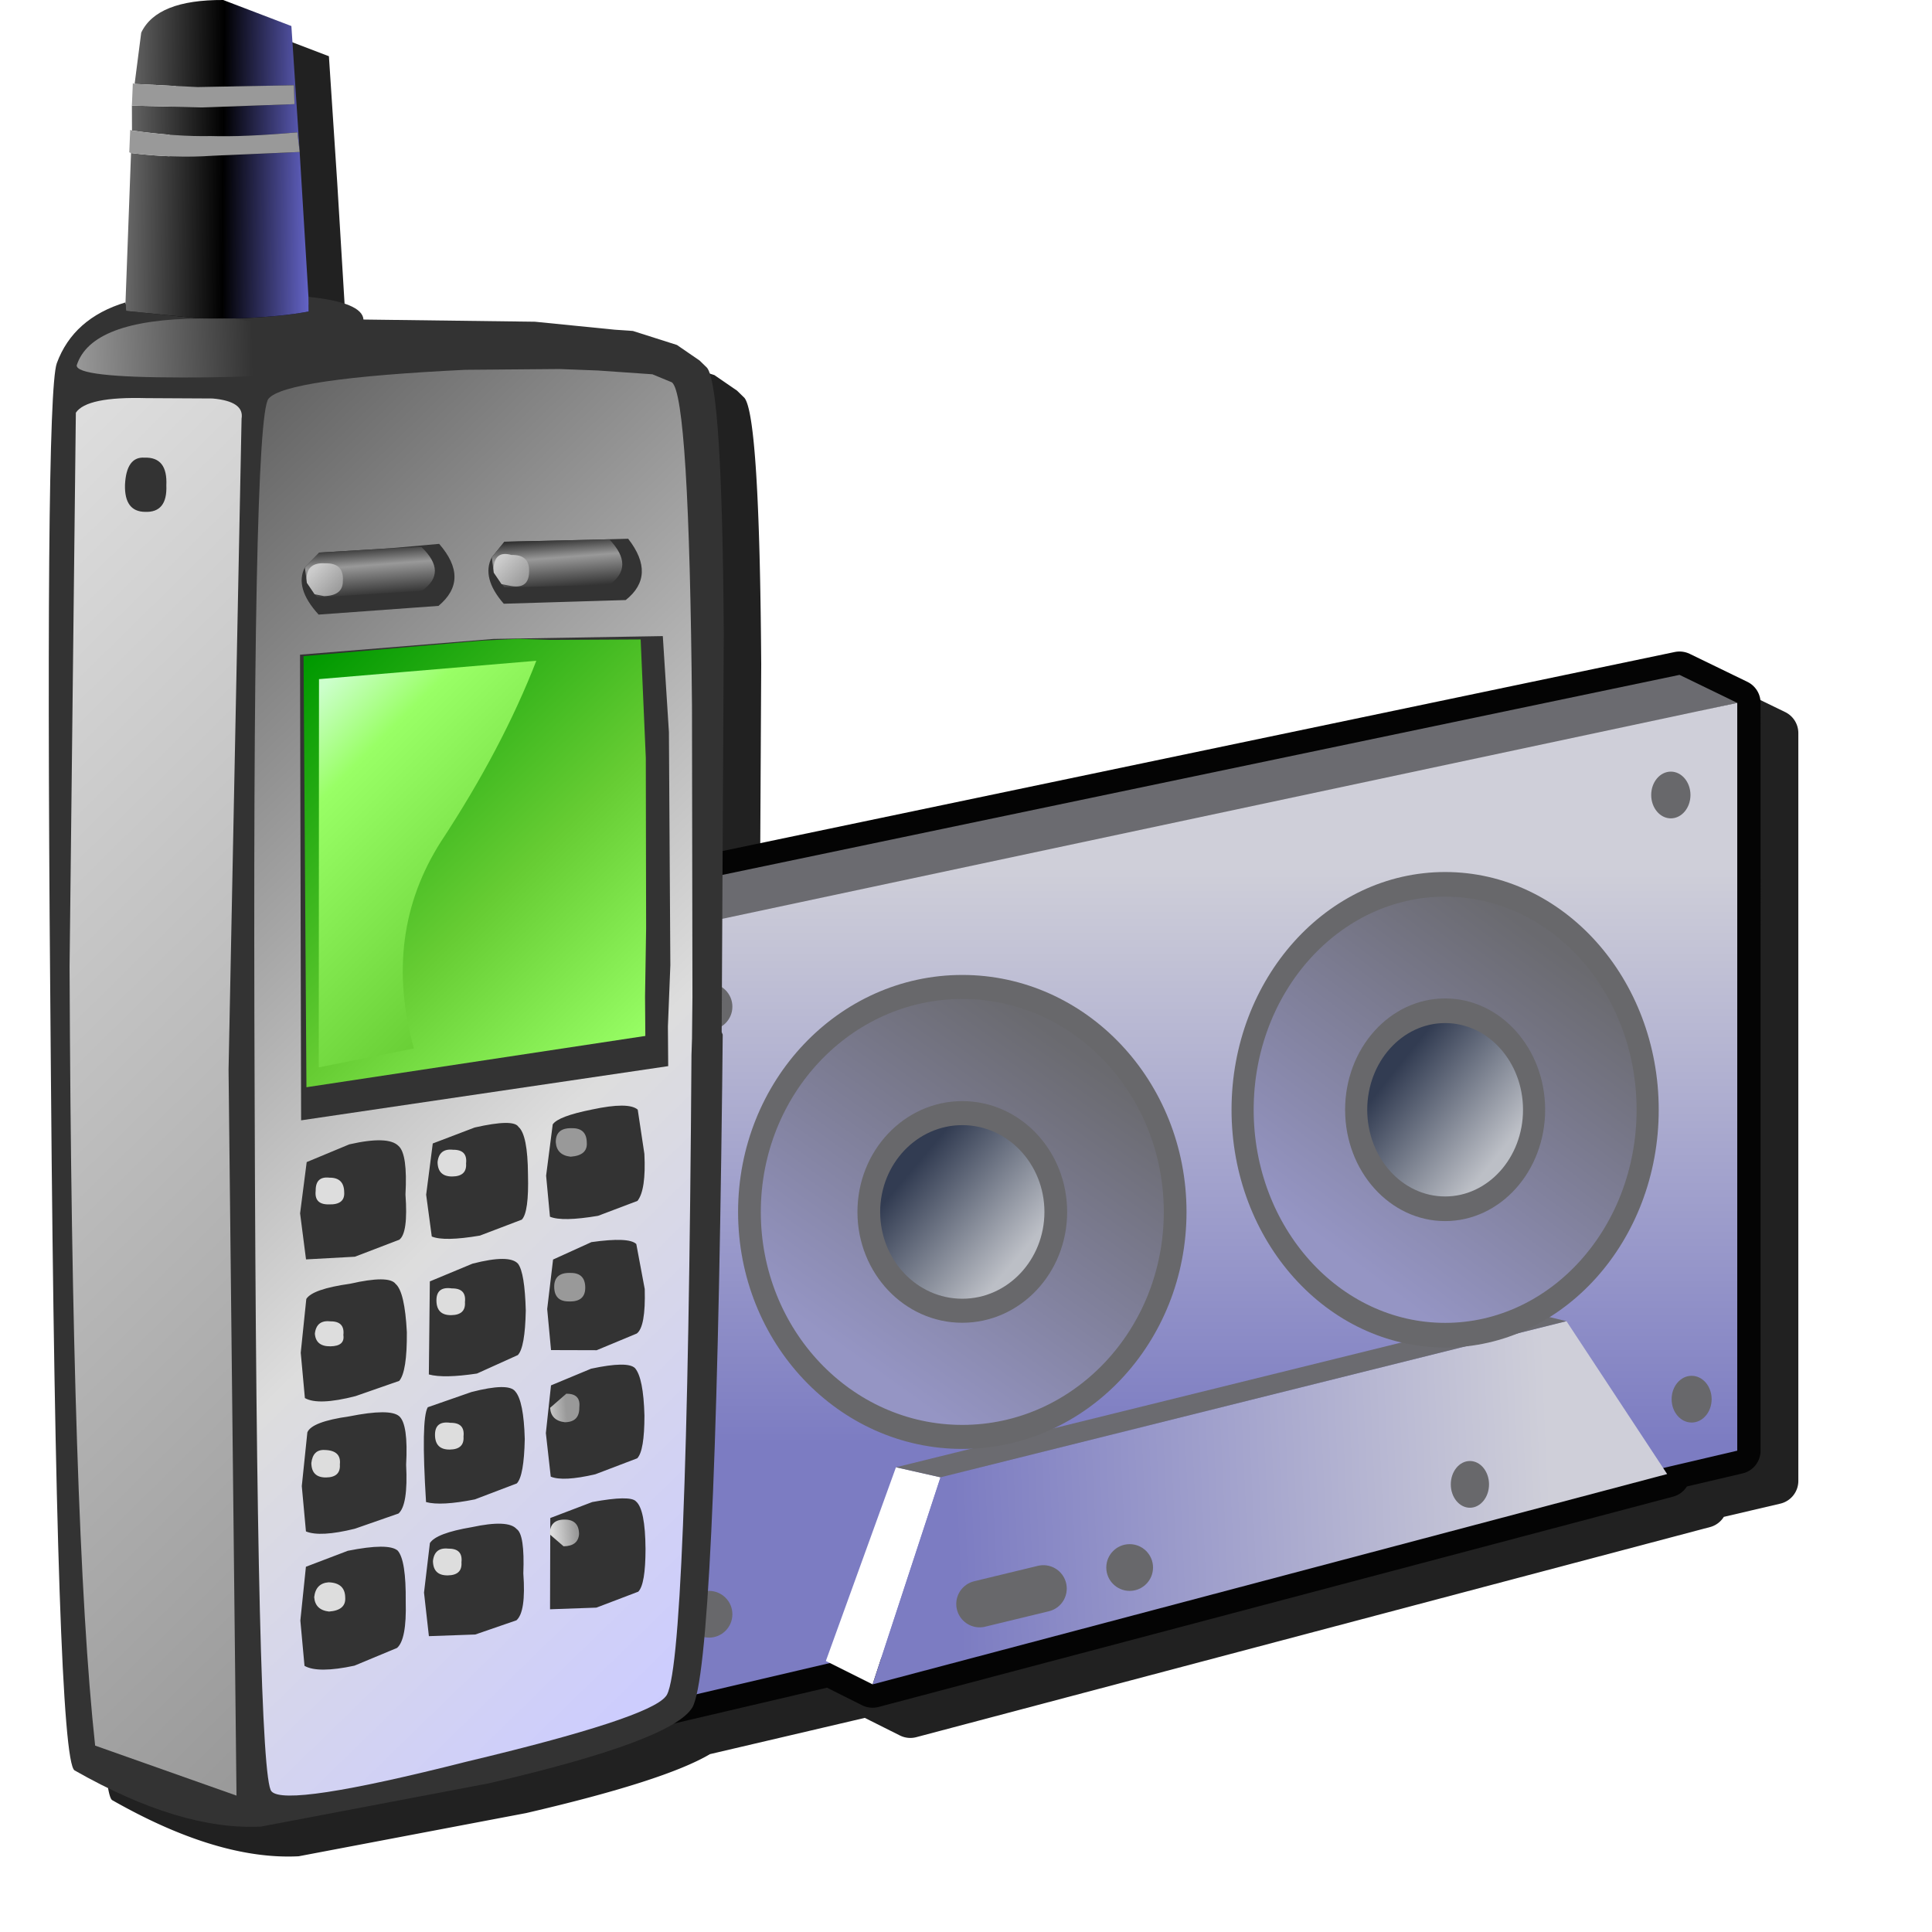 <?xml version="1.0" encoding="UTF-8" standalone="no"?>
<svg
   viewBox="0 0 256 256"
   width="256"
   height="256"
   version="1.1"
   id="svg14"
   sodipodi:docname="call-voicemail.svg"
   inkscape:version="1.1.1 (3bf5ae0d25, 2021-09-20)"
   inkscape:export-filename="/media/klapeto/Αρχεία/WindowsXP Theme/Vectors/RASTER/call-voicemail.png"
   inkscape:export-xdpi="96"
   inkscape:export-ydpi="96"
   xmlns:inkscape="http://www.inkscape.org/namespaces/inkscape"
   xmlns:sodipodi="http://sodipodi.sourceforge.net/DTD/sodipodi-0.dtd"
   xmlns:xlink="http://www.w3.org/1999/xlink"
   xmlns="http://www.w3.org/2000/svg"
   xmlns:svg="http://www.w3.org/2000/svg">
  <sodipodi:namedview
     id="namedview16"
     pagecolor="#ffffff"
     bordercolor="#666666"
     borderopacity="1.0"
     inkscape:pageshadow="2"
     inkscape:pageopacity="0.0"
     inkscape:pagecheckerboard="0"
     showgrid="true"
     inkscape:zoom="2.8284273"
     inkscape:cx="-116.31906"
     inkscape:cy="59.043413"
     inkscape:window-width="3840"
     inkscape:window-height="2043"
     inkscape:window-x="3840"
     inkscape:window-y="0"
     inkscape:window-maximized="1"
     inkscape:current-layer="svg14"
     inkscape:snap-bbox="true"
     inkscape:snap-smooth-nodes="true"
     inkscape:snap-global="false">
    <inkscape:grid
       type="xygrid"
       id="grid918" />
  </sodipodi:namedview>
  <defs
     id="defs3051">
    <style
       type="text/css"
       id="current-color-scheme">
      .ColorScheme-Text {
        color:#232629;
      }
      </style>
    <radialGradient
       spreadMethod="pad"
       r="819.2"
       id="gradient2-62"
       gradientUnits="userSpaceOnUse"
       gradientTransform="matrix(0.033,0.026,-0.023,0.029,177.219,-98.257)"
       cy="5091.175"
       cx="-1495.203"
       fx="-1495.203"
       fy="5091.175">
      <stop
         id="stop4113"
         stop-color="#00bf00"
         offset="0.0" />
      <stop
         id="stop4115"
         stop-color="#006600"
         offset="0.929" />
    </radialGradient>
    <radialGradient
       spreadMethod="pad"
       r="819.2"
       id="gradient1-6"
       gradientUnits="userSpaceOnUse"
       gradientTransform="matrix(0.153,0,0,0.153,-147.362,-19.476)"
       cy="0"
       cx="0">
      <stop
         id="stop4100"
         stop-color="#ffffff"
         offset="0.0" />
      <stop
         id="stop4102"
         stop-color="#ccffff"
         offset="0.078" />
      <stop
         id="stop4104"
         stop-color="#0099ff"
         offset="0.298" />
      <stop
         id="stop4106"
         stop-color="#0066cc"
         offset="0.537" />
      <stop
         id="stop4108"
         stop-color="#003399"
         offset="0.753" />
      <stop
         id="stop4110"
         stop-color="#9999ff"
         offset="1.0" />
    </radialGradient>
    <linearGradient
       x2="819.2"
       x1="-819.2"
       spreadMethod="pad"
       id="gradient0-1"
       gradientUnits="userSpaceOnUse"
       gradientTransform="matrix(-0.069,-0.069,-0.069,0.069,-137.769,19.342)">
      <stop
         id="stop4093"
         stop-color="#003399"
         offset="0.0" />
      <stop
         id="stop4095"
         stop-color="#0099ff"
         offset="0.471" />
      <stop
         id="stop4097"
         stop-color="#ccffff"
         offset="1.0" />
    </linearGradient>
    <linearGradient
       gradientTransform="matrix(-0.003,-1.2536463e-5,-3.5518372e-5,0.005,4.462,4.131)"
       gradientUnits="userSpaceOnUse"
       id="gradient29"
       spreadMethod="pad"
       x1="-819.2"
       x2="819.2">
      <stop
         offset="0.0"
         stop-color="#6666cc"
         id="stop264" />
      <stop
         offset="0.482"
         stop-color="#000000"
         id="stop266" />
      <stop
         offset="1.0"
         stop-color="#666666"
         id="stop268" />
    </linearGradient>
    <linearGradient
       gradientTransform="matrix(0.006,0.006,0.007,-0.007,11.049,22.911)"
       gradientUnits="userSpaceOnUse"
       id="gradient30"
       spreadMethod="pad"
       x1="-819.2"
       x2="819.2">
      <stop
         offset="0.0"
         stop-color="#333333"
         id="stop271" />
      <stop
         offset="0.588"
         stop-color="#333333"
         id="stop273" />
      <stop
         offset="1.0"
         stop-color="#333333"
         id="stop275" />
    </linearGradient>
    <linearGradient
       gradientTransform="matrix(0.006,0.006,0.006,-0.006,10.794,22.481)"
       gradientUnits="userSpaceOnUse"
       id="gradient31"
       spreadMethod="pad"
       x1="-819.2"
       x2="819.2">
      <stop
         offset="0.0"
         stop-color="#009900"
         id="stop278" />
      <stop
         offset="0.588"
         stop-color="#66cc33"
         id="stop280" />
      <stop
         offset="1.0"
         stop-color="#99ff66"
         id="stop282" />
    </linearGradient>
    <linearGradient
       gradientTransform="matrix(0.013,0.014,0.014,-0.014,10.249,28.26)"
       gradientUnits="userSpaceOnUse"
       id="gradient32"
       spreadMethod="pad"
       x1="-819.2"
       x2="819.2">
      <stop
         offset="0.0"
         stop-color="#666666"
         id="stop285" />
      <stop
         offset="0.588"
         stop-color="#dddddd"
         id="stop287" />
      <stop
         offset="1.0"
         stop-color="#ccccff"
         id="stop289" />
    </linearGradient>
    <linearGradient
       gradientTransform="matrix(-0.004,-8.4091535e-5,2.6636575e-5,9.8452552e-4,4.353,9.116)"
       gradientUnits="userSpaceOnUse"
       id="gradient33"
       spreadMethod="pad"
       x1="-819.2"
       x2="819.2">
      <stop
         offset="0.0"
         stop-color="#333333"
         id="stop292" />
      <stop
         offset="0.369"
         stop-color="#333333"
         id="stop294" />
      <stop
         offset="1.0"
         stop-color="#999999"
         id="stop296" />
    </linearGradient>
    <linearGradient
       gradientTransform="matrix(-0.012,-0.013,-0.012,0.012,2.579,29.154)"
       gradientUnits="userSpaceOnUse"
       id="gradient34"
       spreadMethod="pad"
       x1="-819.2"
       x2="819.2">
      <stop
         offset="0.0"
         stop-color="#999999"
         id="stop299" />
      <stop
         offset="1.0"
         stop-color="#dddddd"
         id="stop301" />
    </linearGradient>
    <linearGradient
       gradientTransform="matrix(4.4603969e-4,-3.2382065e-5,-3.2382065e-5,-4.4603969e-4,13.43,39.957)"
       gradientUnits="userSpaceOnUse"
       id="gradient35"
       spreadMethod="pad"
       x1="-819.2"
       x2="819.2">
      <stop
         offset="0.0"
         stop-color="#dddddd"
         id="stop304" />
      <stop
         offset="1.0"
         stop-color="#999999"
         id="stop306" />
    </linearGradient>
    <linearGradient
       gradientTransform="matrix(-1.0445542e-5,-7.6150568e-4,-0.002,1.4571923e-4,13.254,14.68)"
       gradientUnits="userSpaceOnUse"
       id="gradient36"
       spreadMethod="pad"
       x1="-819.2"
       x2="819.2">
      <stop
         offset="0.0"
         stop-color="#333333"
         id="stop309" />
      <stop
         offset="0.624"
         stop-color="#999999"
         id="stop311" />
      <stop
         offset="1.0"
         stop-color="#333333"
         id="stop313" />
    </linearGradient>
    <linearGradient
       gradientTransform="matrix(-3.8597561e-4,-3.7553007e-4,-3.7553007e-4,3.8597561e-4,12.101,14.854)"
       gradientUnits="userSpaceOnUse"
       id="gradient37"
       spreadMethod="pad"
       x1="-819.2"
       x2="819.2">
      <stop
         offset="0.0"
         stop-color="#999999"
         id="stop316" />
      <stop
         offset="1.0"
         stop-color="#cccccc"
         id="stop318" />
    </linearGradient>
    <linearGradient
       gradientTransform="matrix(-1.0289169e-4,-7.9963323e-4,-0.002,1.4571923e-4,8.358,14.879)"
       gradientUnits="userSpaceOnUse"
       id="gradient38"
       spreadMethod="pad"
       x1="-819.2"
       x2="819.2">
      <stop
         offset="0.0"
         stop-color="#333333"
         id="stop321" />
      <stop
         offset="0.624"
         stop-color="#999999"
         id="stop323" />
      <stop
         offset="1.0"
         stop-color="#333333"
         id="stop325" />
    </linearGradient>
    <linearGradient
       gradientTransform="matrix(-3.8597561e-4,-3.7553007e-4,-3.7553007e-4,3.8597561e-4,7.232,15.117)"
       gradientUnits="userSpaceOnUse"
       id="gradient39"
       spreadMethod="pad"
       x1="-819.2"
       x2="819.2">
      <stop
         offset="0.0"
         stop-color="#999999"
         id="stop328" />
      <stop
         offset="1.0"
         stop-color="#cccccc"
         id="stop330" />
    </linearGradient>
    <linearGradient
       gradientTransform="matrix(0.004,0.004,0.005,-0.005,8.751,22.45)"
       gradientUnits="userSpaceOnUse"
       id="gradient40"
       spreadMethod="pad"
       x1="-819.2"
       x2="819.2">
      <stop
         offset="0.0"
         stop-color="#ccffcc"
         id="stop333" />
      <stop
         offset="0.235"
         stop-color="#99ff66"
         id="stop335" />
      <stop
         offset="1.0"
         stop-color="#66cc33"
         id="stop337" />
    </linearGradient>
    <linearGradient
       gradientTransform="matrix(0.069,0.071,0.075,-0.073,135.514,145.529)"
       gradientUnits="userSpaceOnUse"
       id="gradient32-3"
       spreadMethod="pad"
       x1="-819.2"
       x2="819.2">
      <stop
         offset="0.0"
         stop-color="#666666"
         id="stop285-6" />
      <stop
         offset="0.588"
         stop-color="#dddddd"
         id="stop287-7" />
      <stop
         offset="1.0"
         stop-color="#ccccff"
         id="stop289-5" />
    </linearGradient>
    <linearGradient
       gradientTransform="matrix(-0.015,-6.4557372e-5,-1.8290428e-4,0.026,105.712,21.274)"
       gradientUnits="userSpaceOnUse"
       id="gradient29-6"
       spreadMethod="pad"
       x1="-819.2"
       x2="819.2">
      <stop
         offset="0.0"
         stop-color="#6666cc"
         id="stop264-7" />
      <stop
         offset="0.482"
         stop-color="#000000"
         id="stop266-5" />
      <stop
         offset="1.0"
         stop-color="#666666"
         id="stop268-3" />
    </linearGradient>
    <linearGradient
       gradientTransform="matrix(-0.023,-4.330351e-4,1.3716686e-4,0.005,105.152,46.945)"
       gradientUnits="userSpaceOnUse"
       id="gradient33-5"
       spreadMethod="pad"
       x1="-819.2"
       x2="819.2">
      <stop
         offset="0.0"
         stop-color="#333333"
         id="stop292-6" />
      <stop
         offset="0.369"
         stop-color="#333333"
         id="stop294-2" />
      <stop
         offset="1.0"
         stop-color="#999999"
         id="stop296-9" />
    </linearGradient>
    <linearGradient
       gradientTransform="matrix(0.002,-1.6675366e-4,-1.6675366e-4,-0.002,151.894,205.76)"
       gradientUnits="userSpaceOnUse"
       id="gradient35-1"
       spreadMethod="pad"
       x1="-819.2"
       x2="819.2">
      <stop
         offset="0.0"
         stop-color="#dddddd"
         id="stop304-2" />
      <stop
         offset="1.0"
         stop-color="#999999"
         id="stop306-7" />
    </linearGradient>
    <linearGradient
       gradientTransform="matrix(-5.3790032e-5,-0.004,-0.01,7.5039113e-4,150.988,75.597)"
       gradientUnits="userSpaceOnUse"
       id="gradient36-0"
       spreadMethod="pad"
       x1="-819.2"
       x2="819.2">
      <stop
         offset="0.0"
         stop-color="#333333"
         id="stop309-9" />
      <stop
         offset="0.624"
         stop-color="#999999"
         id="stop311-3" />
      <stop
         offset="1.0"
         stop-color="#333333"
         id="stop313-6" />
    </linearGradient>
    <linearGradient
       gradientTransform="matrix(-0.002,-0.002,-0.002,0.002,145.049,76.49)"
       gradientUnits="userSpaceOnUse"
       id="gradient37-0"
       spreadMethod="pad"
       x1="-819.2"
       x2="819.2">
      <stop
         offset="0.0"
         stop-color="#999999"
         id="stop316-6" />
      <stop
         offset="1.0"
         stop-color="#cccccc"
         id="stop318-2" />
    </linearGradient>
    <linearGradient
       gradientTransform="matrix(-5.2984779e-4,-0.004,-0.01,7.5039113e-4,125.778,76.619)"
       gradientUnits="userSpaceOnUse"
       id="gradient38-6"
       spreadMethod="pad"
       x1="-819.2"
       x2="819.2">
      <stop
         offset="0.0"
         stop-color="#333333"
         id="stop321-1" />
      <stop
         offset="0.624"
         stop-color="#999999"
         id="stop323-8" />
      <stop
         offset="1.0"
         stop-color="#333333"
         id="stop325-7" />
    </linearGradient>
    <linearGradient
       gradientTransform="matrix(-0.002,-0.002,-0.002,0.002,119.979,77.848)"
       gradientUnits="userSpaceOnUse"
       id="gradient39-9"
       spreadMethod="pad"
       x1="-819.2"
       x2="819.2">
      <stop
         offset="0.0"
         stop-color="#999999"
         id="stop328-2" />
      <stop
         offset="1.0"
         stop-color="#cccccc"
         id="stop330-0" />
    </linearGradient>
    <linearGradient
       gradientTransform="matrix(-0.063,-0.064,-0.061,0.06,96.018,150.128)"
       gradientUnits="userSpaceOnUse"
       id="gradient34-2"
       spreadMethod="pad"
       x1="-819.2"
       x2="819.2">
      <stop
         offset="0.0"
         stop-color="#999999"
         id="stop299-3" />
      <stop
         offset="1.0"
         stop-color="#dddddd"
         id="stop301-7" />
    </linearGradient>
    <linearGradient
       gradientTransform="matrix(0.031,0.032,0.035,-0.034,139.634,117.984)"
       gradientUnits="userSpaceOnUse"
       id="gradient30-5"
       spreadMethod="pad"
       x1="-819.2"
       x2="819.2">
      <stop
         offset="0.0"
         stop-color="#333333"
         id="stop271-9" />
      <stop
         offset="0.588"
         stop-color="#333333"
         id="stop273-2" />
      <stop
         offset="1.0"
         stop-color="#333333"
         id="stop275-2" />
    </linearGradient>
    <linearGradient
       gradientTransform="matrix(0.029,0.03,0.033,-0.032,138.318,115.77)"
       gradientUnits="userSpaceOnUse"
       id="gradient31-8"
       spreadMethod="pad"
       x1="-819.2"
       x2="819.2">
      <stop
         offset="0.0"
         stop-color="#009900"
         id="stop278-9" />
      <stop
         offset="0.588"
         stop-color="#66cc33"
         id="stop280-7" />
      <stop
         offset="1.0"
         stop-color="#99ff66"
         id="stop282-3" />
    </linearGradient>
    <linearGradient
       gradientTransform="matrix(0.019,0.02,0.025,-0.025,127.801,115.61)"
       gradientUnits="userSpaceOnUse"
       id="gradient40-6"
       spreadMethod="pad"
       x1="-819.2"
       x2="819.2">
      <stop
         offset="0.0"
         stop-color="#ccffcc"
         id="stop333-1" />
      <stop
         offset="0.235"
         stop-color="#99ff66"
         id="stop335-2" />
      <stop
         offset="1.0"
         stop-color="#66cc33"
         id="stop337-9" />
    </linearGradient>
    <linearGradient
       inkscape:collect="always"
       id="linearGradient332469">
      <stop
         style="stop-color:#323c52;stop-opacity:1"
         offset="0"
         id="stop332465" />
      <stop
         style="stop-color:#bcbfc6;stop-opacity:1"
         offset="1"
         id="stop332467" />
    </linearGradient>
    <linearGradient
       inkscape:collect="always"
       id="linearGradient276219">
      <stop
         style="stop-color:#6a6a6f;stop-opacity:1"
         offset="0"
         id="stop276215" />
      <stop
         style="stop-color:#9595c4;stop-opacity:1"
         offset="1"
         id="stop276217" />
    </linearGradient>
    <linearGradient
       inkscape:collect="always"
       id="linearGradient243645">
      <stop
         style="stop-color:#7c7cc2;stop-opacity:1"
         offset="0"
         id="stop243639" />
      <stop
         style="stop-color:#cfcfd9;stop-opacity:1"
         offset="1"
         id="stop243643" />
    </linearGradient>
    <linearGradient
       inkscape:collect="always"
       xlink:href="#linearGradient276219"
       id="linearGradient276221-5"
       x1="-102.074"
       y1="50.93"
       x2="-106.697"
       y2="57.788"
       gradientUnits="userSpaceOnUse"
       gradientTransform="translate(15.58,-7.555)" />
    <linearGradient
       inkscape:collect="always"
       xlink:href="#linearGradient332469"
       id="linearGradient332471-0"
       x1="-90.13"
       y1="46.108"
       x2="-87.87"
       y2="48.124"
       gradientUnits="userSpaceOnUse" />
    <linearGradient
       inkscape:collect="always"
       xlink:href="#linearGradient243645"
       id="linearGradient396468"
       gradientUnits="userSpaceOnUse"
       gradientTransform="translate(20.345,-53.799)"
       x1="-62.932"
       y1="45.364"
       x2="-62.932"
       y2="33" />
    <linearGradient
       inkscape:collect="always"
       xlink:href="#linearGradient243645"
       id="linearGradient396470"
       gradientUnits="userSpaceOnUse"
       gradientTransform="translate(36,-23.5)"
       x1="-62.932"
       y1="45.364"
       x2="-62.932"
       y2="33" />
    <linearGradient
       inkscape:collect="always"
       xlink:href="#linearGradient243645"
       id="linearGradient396472"
       gradientUnits="userSpaceOnUse"
       gradientTransform="translate(-14.249,-6.373)"
       x1="-47.907"
       y1="51.106"
       x2="-35.136"
       y2="50.513" />
    <linearGradient
       inkscape:collect="always"
       xlink:href="#linearGradient276219"
       id="linearGradient4687"
       gradientUnits="userSpaceOnUse"
       gradientTransform="translate(15.58,-7.555)"
       x1="-102.074"
       y1="50.93"
       x2="-106.697"
       y2="57.788" />
    <linearGradient
       inkscape:collect="always"
       xlink:href="#linearGradient332469"
       id="linearGradient4689"
       gradientUnits="userSpaceOnUse"
       x1="-90.13"
       y1="46.108"
       x2="-87.87"
       y2="48.124" />
    <filter
       inkscape:collect="always"
       style="color-interpolation-filters:sRGB"
       id="filter5557"
       x="-0.05"
       y="-0.046"
       width="1.099"
       height="1.093">
      <feGaussianBlur
         inkscape:collect="always"
         stdDeviation="4.688"
         id="feGaussianBlur5559" />
    </filter>
  </defs>
  <path
     id="path5288"
     style="color:#000000;fill:#212121;fill-opacity:1;stroke-width:6.193;stroke-linecap:round;stroke-linejoin:round;-inkscape-stroke:none;filter:url(#filter5557)"
     d="M 34.551,4 C 28.695,3.969 25.074,5.411 23.689,8.325 l -0.875,6.791 -0.236,-0.096 -0.125,2.973 0.012,3.307 c 0.998,0.137 1.965,0.255 2.898,0.354 0.934,0.099 1.834,0.178 2.703,0.238 -0.869,-0.06 -1.769,-0.14 -2.703,-0.238 -0.934,-0.099 -1.9,-0.217 -2.898,-0.354 l -0.234,-0.096 -0.127,2.973 0.234,0.098 -0.73,19.781 c -4.612,1.399 -7.648,4.091 -9.107,8.074 -1.072,3.043 -1.328,34.573 -0.771,94.592 0.491,60.176 1.534,90.776 3.129,91.801 9.358,5.327 17.597,7.808 24.717,7.443 l 30.145,-5.725 c 12.232,-2.837 20.345,-5.439 24.357,-7.809 l 20.514,-4.803 4.646,2.328 a 3.097,3.097 0 0 0 2.18,0.225 l 105.277,-27.867 a 3.097,3.097 0 0 0 1.719,-1.322 l 7.484,-1.752 a 3.097,3.097 0 0 0 2.391,-3.016 V 97.139 a 3.097,3.097 0 0 0 -1.744,-2.785 l -7.645,-3.713 a 3.097,3.097 0 0 0 -1.986,-0.246 l -126.201,26.381 0.152,-28.754 C 100.719,66.137 99.977,54.369 98.641,52.717 l -0.98,-0.955 -3,-2.062 -5.838,-1.857 -2.406,-0.168 -5.285,-0.527 -5.283,-0.529 -22.715,-0.289 C 53.023,44.816 50.593,43.814 45.844,43.323 L 44.68,24.135 43.582,7.45 Z M 44.377,21.534 c -1.19,0.105 -2.321,0.194 -3.395,0.268 -1.073,0.073 -2.088,0.131 -3.045,0.172 -0.957,0.041 -1.857,0.065 -2.697,0.074 0.84,-0.009 1.74,-0.033 2.697,-0.074 0.957,-0.041 1.972,-0.099 3.045,-0.172 1.073,-0.073 2.205,-0.162 3.395,-0.268 z" />
  <g
     id="g384282-2"
     transform="matrix(6.193,0,0,6.193,341.786,243.618)">
    <path
       id="path383355-9"
       style="fill:url(#linearGradient396468);fill-opacity:1;stroke:#040404;stroke-width:1;stroke-linecap:round;stroke-linejoin:round;stroke-miterlimit:4;stroke-dasharray:none;stroke-opacity:1"
       d="m -31.822,-24.898 -23.266,4.863 v 16.236 l 1,1 L -50,-3.756 l 0.912,0.457 17,-4.5 -0.084,-0.129 1.584,-0.371 V -24.299 Z"
       transform="translate(12.568)" />
    <g
       id="g382597-6">
      <g
         id="g357096-10"
         transform="translate(27.366,-52.084)"
         style="stroke-width:0.5;stroke-miterlimit:4;stroke-dasharray:none">
        <g
           id="g258225-4"
           transform="translate(-30.453,21.785)"
           style="stroke-width:0.5;stroke-miterlimit:4;stroke-dasharray:none">
          <path
             style="fill:#ffffff;fill-opacity:1;stroke:none;stroke-width:0.5;stroke-linecap:butt;stroke-linejoin:miter;stroke-miterlimit:4;stroke-dasharray:none;stroke-opacity:1"
             d="m -38.432,27.5 -1,-1 V 10.263 L -38.242,11 Z"
             id="path250822-3-2"
             sodipodi:nodetypes="ccccc" />
          <path
             style="fill:#6b6b70;fill-opacity:1;stroke:none;stroke-width:0.5;stroke-linecap:butt;stroke-linejoin:miter;stroke-miterlimit:4;stroke-dasharray:none;stroke-opacity:1"
             d="M -38.176,11.19 -39.432,10.263 -16.167,5.401 -14.932,6 Z"
             id="path244208-6-2"
             sodipodi:nodetypes="ccccc" />
          <path
             style="fill:url(#linearGradient396470);fill-opacity:1;stroke:none;stroke-width:0.5;stroke-linecap:butt;stroke-linejoin:miter;stroke-miterlimit:4;stroke-dasharray:none;stroke-opacity:1"
             d="m -38.432,11 23.5,-5 v 16 l -23.5,5.5 z"
             id="path219217-2"
             sodipodi:nodetypes="ccccc" />
        </g>
        <path
           style="fill:#ffffff;fill-opacity:1;stroke:none;stroke-width:0.5;stroke-linecap:butt;stroke-linejoin:miter;stroke-miterlimit:4;stroke-dasharray:none;stroke-opacity:1"
           d="m -63.885,48.785 -1,-0.5 1.5,-4.145 0.953,0.215 z"
           id="path250822-0"
           sodipodi:nodetypes="ccccc" />
        <path
           style="fill:url(#linearGradient396472);fill-opacity:1;stroke:none;stroke-width:0.5;stroke-linecap:butt;stroke-linejoin:miter;stroke-miterlimit:4;stroke-dasharray:none;stroke-opacity:1"
           d="m -63.885,48.785 1.453,-4.43 13.393,-3.341 2.154,3.271 z"
           id="path243320-5"
           sodipodi:nodetypes="ccccc" />
        <path
           style="fill:#6b6b70;fill-opacity:1;stroke:none;stroke-width:0.5;stroke-linecap:butt;stroke-linejoin:miter;stroke-miterlimit:4;stroke-dasharray:none;stroke-opacity:1"
           d="m -62.432,44.355 -0.953,-0.215 13.493,-3.331 0.853,0.205 z"
           id="path244208-52"
           sodipodi:nodetypes="ccccc" />
      </g>
      <g
         id="g356879-9"
         transform="matrix(0.948,0,0,1.002,49.703,-60.438)">
        <circle
           style="fill:url(#linearGradient4687);fill-opacity:1;fill-rule:evenodd;stroke:#68686b;stroke-width:0.513;stroke-linecap:round;stroke-linejoin:round;stroke-miterlimit:4;stroke-dasharray:none;stroke-opacity:1;stop-color:#000000"
           id="path218966-0"
           cx="-88.927"
           cy="46.937"
           r="4.804" />
        <circle
           style="fill:url(#linearGradient4689);fill-opacity:1;fill-rule:evenodd;stroke:#68686b;stroke-width:0.513;stroke-linecap:round;stroke-linejoin:round;stroke-miterlimit:4;stroke-dasharray:none;stroke-opacity:1;stop-color:#000000"
           id="path218966-5-2"
           cx="-88.927"
           cy="46.937"
           r="2.11" />
      </g>
      <g
         id="g356879-5-8"
         transform="matrix(0.902,0,0,1.004,55.943,-62.718)">
        <circle
           style="fill:url(#linearGradient276221-5);fill-opacity:1;fill-rule:evenodd;stroke:#68686b;stroke-width:0.525;stroke-linecap:round;stroke-linejoin:round;stroke-miterlimit:4;stroke-dasharray:none;stroke-opacity:1;stop-color:#000000"
           id="path218966-3-3"
           cx="-88.927"
           cy="46.937"
           r="4.804" />
        <circle
           style="fill:url(#linearGradient332471-0);fill-opacity:1;fill-rule:evenodd;stroke:#68686b;stroke-width:0.525;stroke-linecap:round;stroke-linejoin:round;stroke-miterlimit:4;stroke-dasharray:none;stroke-opacity:1;stop-color:#000000"
           id="path218966-5-8-8"
           cx="-88.927"
           cy="46.937"
           r="2.11" />
      </g>
      <circle
         style="fill:#68686b;fill-opacity:1;fill-rule:evenodd;stroke:none;stroke-width:0.5;stroke-linecap:round;stroke-linejoin:round;stroke-miterlimit:4;stroke-dasharray:none;stroke-opacity:1;stop-color:#000000"
         id="path358688-04"
         cx="-40.019"
         cy="-4.799"
         r="0.5" />
      <ellipse
         style="fill:#68686b;fill-opacity:1;fill-rule:evenodd;stroke:none;stroke-width:0.458;stroke-linecap:round;stroke-linejoin:round;stroke-miterlimit:4;stroke-dasharray:none;stroke-opacity:1;stop-color:#000000"
         id="path358688-4-0"
         cx="-19.44"
         cy="-22.328"
         rx="0.42"
         ry="0.5" />
      <ellipse
         style="fill:#68686b;fill-opacity:1;fill-rule:evenodd;stroke:none;stroke-width:0.462;stroke-linecap:round;stroke-linejoin:round;stroke-miterlimit:4;stroke-dasharray:none;stroke-opacity:1;stop-color:#000000"
         id="path358688-4-8-9"
         cx="-18.995"
         cy="-9.401"
         rx="0.428"
         ry="0.5" />
      <circle
         style="fill:#68686b;fill-opacity:1;fill-rule:evenodd;stroke:none;stroke-width:0.5;stroke-linecap:round;stroke-linejoin:round;stroke-miterlimit:4;stroke-dasharray:none;stroke-opacity:1;stop-color:#000000"
         id="path358688-0-1"
         cx="-31.019"
         cy="-5.799"
         r="0.5" />
      <ellipse
         style="fill:#68686b;fill-opacity:1;fill-rule:evenodd;stroke:none;stroke-width:0.452;stroke-linecap:round;stroke-linejoin:round;stroke-miterlimit:4;stroke-dasharray:none;stroke-opacity:1;stop-color:#000000"
         id="path358688-0-8-9"
         cx="-23.739"
         cy="-7.578"
         rx="0.409"
         ry="0.5" />
      <circle
         style="fill:#68686b;fill-opacity:1;fill-rule:evenodd;stroke:none;stroke-width:0.5;stroke-linecap:round;stroke-linejoin:round;stroke-miterlimit:4;stroke-dasharray:none;stroke-opacity:1;stop-color:#000000"
         id="path358688-6-6"
         cx="-40.019"
         cy="-17.799"
         r="0.5" />
      <path
         style="fill:#68686b;fill-opacity:1;stroke:#68686b;stroke-width:1;stroke-linecap:round;stroke-linejoin:miter;stroke-miterlimit:4;stroke-dasharray:none;stroke-opacity:1"
         d="m -34.229,-5.019 1.364,-0.33"
         id="path371675-2"
         sodipodi:nodetypes="cc" />
    </g>
  </g>
  <g
     id="g4663"
     transform="matrix(0.988,0,0,0.988,-75.28,0)">
    <path
       style="fill:#000000;fill-opacity:1;stroke:none;stroke-width:1px;stroke-linecap:butt;stroke-linejoin:miter;stroke-opacity:1"
       d="m 96.589,37.789 -9.074,7.595 -3.184,8.436 0.431,104.149 1.968,77.441 17.744,7.289 h 10.451 l 28.204,-4.9 24.722,-8.787 2.754,-42.18 0.294,-92.167 -2.408,-45.967 -33.697,-2.151 -12.568,-2.752 -6.478,-4.134 z"
       id="path1218"
       sodipodi:nodetypes="cccccccccccccccc" />
    <rect
       style="fill:#83e950;fill-opacity:1;fill-rule:evenodd;stroke:none;stroke-width:5;stroke-linecap:round;stroke-linejoin:round;stop-color:#000000"
       id="rect1511"
       width="42.864"
       height="58.783"
       x="118.073"
       y="86.347" />
    <path
       style="fill:#333333;fill-rule:evenodd;stroke:none;stroke-width:5.15"
       inkscape:connector-curvature="0"
       id="path76"
       d="m 173.122,138.758 -0.14,-0.336 0.282,-53.359 c -0.146,-22.156 -0.896,-34.07 -2.248,-35.742 l -0.994,-0.967 -3.038,-2.088 -5.909,-1.88 -2.437,-0.169 -5.35,-0.535 -5.35,-0.535 -22.996,-0.293 c -0.111,-1.531 -2.571,-2.546 -7.379,-3.043 l 0.027,1.961 c -2.428,0.484 -5.714,0.8 -9.86,0.947 l -4.734,-0.003 -9.887,-1.014 -0.083,-1.148 c -4.669,1.417 -7.742,4.141 -9.22,8.174 -1.085,3.08 -1.346,35.002 -0.783,95.766 0.498,60.922 1.554,91.902 3.168,92.939 9.474,5.393 17.815,7.904 25.023,7.535 l 30.52,-5.795 c 16.425,-3.809 25.531,-7.203 27.316,-10.18 2.047,-3.612 3.379,-31.379 3.997,-83.299 l 0.074,-6.932"
       sodipodi:nodetypes="ccccccccccccccccccccccccc" />
    <path
       inkscape:connector-curvature="0"
       style="fill:url(#gradient32-3);fill-rule:evenodd;stroke:none;stroke-width:5.15"
       id="path74-3"
       d="m 151.171,49.492 -12.577,0.105 c -16.106,0.784 -24.902,2.077 -26.388,3.878 -1.486,1.801 -2.106,33.018 -1.86,93.65 0.18,60.791 0.933,91.831 2.258,93.12 1.26,1.448 9.976,0.122 26.15,-3.977 16.267,-3.875 25.175,-6.792 26.726,-8.752 1.934,-1.988 3.085,-30.664 3.452,-86.031 l 0.071,-2.199 0.059,-5.546 -0.062,-39.018 c -0.246,-27.767 -1.143,-42.249 -2.692,-43.445 l -1.19,-0.491 -0.952,-0.393 -0.476,-0.196 -7.31,-0.508 -5.21,-0.199 m 4.202,22.901 5.07,-0.137 c 2.547,3.279 2.438,6.019 -0.327,8.221 l -16.358,0.495 c -2.015,-2.317 -2.551,-4.394 -1.607,-6.233 l 1.696,-2.086 11.526,-0.26 m -26.933,1.147 6.653,-0.598 c 2.771,3.185 2.742,5.958 -0.089,8.319 l -16.078,1.167 c -2.174,-2.382 -2.789,-4.493 -1.845,-6.331 l 1.934,-1.988 9.426,-0.569 m 11.412,77.678 c 3.483,-0.792 5.444,-0.819 5.882,-0.081 0.821,0.71 1.245,2.834 1.271,6.373 0.091,3.38 -0.185,5.401 -0.83,6.064 l -5.617,2.14 c -3.193,0.54 -5.346,0.58 -6.456,0.122 l -0.753,-5.602 0.886,-6.876 5.617,-2.14 m -22.523,4.637 5.715,-2.378 c 3.483,-0.792 5.682,-0.72 6.596,0.214 0.821,0.71 1.133,2.881 0.935,6.513 0.25,3.445 -0.026,5.467 -0.83,6.064 l -5.953,2.279 -6.555,0.36 -0.795,-6.177 0.886,-6.876 m 11.923,16.337 c 0.821,0.71 1.324,2.867 1.509,6.471 0.026,3.539 -0.316,5.719 -1.026,6.54 l -5.855,2.041 c -3.324,0.857 -5.589,0.944 -6.793,0.262 l -0.557,-6.078 0.746,-7.212 c 0.551,-0.887 2.503,-1.567 5.855,-2.041 3.483,-0.792 5.523,-0.786 6.12,0.018 m -11.832,19.908 c 0.393,-0.952 2.265,-1.665 5.617,-2.14 3.642,-0.726 5.873,-0.734 6.694,-0.024 0.821,0.71 1.133,2.881 0.935,6.513 0.185,3.604 -0.157,5.784 -1.026,6.54 l -5.855,2.041 c -3.1,0.764 -5.285,0.884 -6.555,0.36 l -0.557,-6.078 0.746,-7.212 m 45.201,-37.34 c 0.157,3.221 -0.152,5.322 -0.928,6.302 l -5.281,2 c -3.193,0.54 -5.346,0.58 -6.456,0.122 l -0.515,-5.504 0.886,-6.876 c 0.486,-0.728 2.246,-1.395 5.281,-2 3.259,-0.698 5.299,-0.693 6.12,0.018 l 0.893,5.939 m -16.94,14.738 c 0.597,0.803 0.941,2.895 1.033,6.275 -0.067,3.314 -0.423,5.303 -1.068,5.966 l -5.477,2.476 c -2.969,0.446 -5.121,0.487 -6.456,0.122 l 0.133,-12.478 5.715,-2.378 c 3.324,-0.857 5.364,-0.851 6.12,0.018 m 4.692,-0.572 5.141,-2.336 c 3.352,-0.474 5.359,-0.389 6.022,0.256 l 1.131,6.037 c 0.091,3.38 -0.264,5.368 -1.068,5.966 l -5.379,2.238 -6.12,-0.018 -0.515,-5.504 0.788,-6.638 m -0.276,16.876 5.379,-2.238 c 3.259,-0.698 5.22,-0.725 5.882,-0.081 0.756,0.869 1.179,2.993 1.271,6.373 -0.002,3.156 -0.325,5.065 -0.97,5.727 l -5.617,2.14 c -2.876,0.671 -4.87,0.777 -5.98,0.319 l -0.655,-5.84 0.69,-6.4 m -3.519,7.183 c -0.067,3.314 -0.423,5.303 -1.068,5.966 l -5.617,2.14 c -3.035,0.605 -5.22,0.725 -6.555,0.36 -0.463,-7.432 -0.386,-11.671 0.231,-12.716 l 5.855,-2.041 c 3.324,-0.857 5.285,-0.884 5.882,-0.081 0.756,0.869 1.179,2.993 1.271,6.373 m 14.925,8.383 c 0.821,0.71 1.245,2.834 1.271,6.373 -0.002,3.156 -0.325,5.065 -0.97,5.727 l -5.617,2.14 -6.218,0.221 0.035,-12.24 5.617,-2.14 c 3.418,-0.633 5.378,-0.66 5.882,-0.081 m -16.045,15.943 -5.519,1.902 -6.218,0.221 -0.655,-5.84 0.788,-6.638 c 0.551,-0.887 2.424,-1.6 5.617,-2.14 3.259,-0.698 5.266,-0.613 6.022,0.256 0.728,0.486 1.026,2.465 0.893,5.939 0.25,3.445 -0.059,5.546 -0.928,6.302 m -16.01,3.702 -5.715,2.378 c -3.259,0.698 -5.49,0.706 -6.694,0.024 l -0.557,-6.078 0.746,-7.212 5.617,-2.14 c 3.642,-0.726 5.873,-0.734 6.694,-0.024 0.756,0.869 1.114,3.152 1.074,6.849 0.091,3.38 -0.297,5.448 -1.166,6.204"
       sodipodi:nodetypes="ccscccccccccccccccccccccccccccccccccccccccccccccccccccccccccsccccccccccccccccccccccccccccccccccccccccccccccccccccccccccccccccccccccccccc" />
    <path
       inkscape:connector-curvature="0"
       style="fill:url(#gradient29-6);fill-rule:evenodd;stroke:none;stroke-width:5.15"
       id="path68"
       d="M 116.385,20.384 115.274,3.493 106.131,4.9543491e-4 Q 97.238,-0.047 95.134,4.378 l -0.886,6.876 8.459,0.425 12.913,-0.245 0.069,2.535 -12.437,0.441 -9.369,-0.243 0.012,3.347 q 6.063,0.83 10.559,0.734 4.397,0.143 11.624,-0.498 l 0.307,2.633 -11.624,0.498 Q 99.592,21.256 93.767,20.525 L 93.027,40.551 l 0.083,1.148 9.887,1.014 1.386,0.015 3.347,-0.012 q 6.218,-0.221 9.86,-0.947 l -0.027,-1.961 -1.179,-19.426" />
    <path
       style="fill:#999999;fill-rule:evenodd;stroke:none;stroke-width:5.15"
       inkscape:connector-curvature="0"
       id="path78"
       d="m 116.385,20.384 -0.307,-2.633 q -7.227,0.64 -11.624,0.498 -4.496,0.095 -10.559,-0.734 l -0.238,-0.098 -0.128,3.011 0.238,0.098 q 5.826,0.732 10.994,0.356 l 11.624,-0.498 m -22.502,-6.217 9.369,0.243 12.437,-0.441 -0.069,-2.535 -12.913,0.245 -8.459,-0.425 -0.238,-0.098 -0.128,3.011" />
    <path
       inkscape:connector-curvature="0"
       style="fill:url(#gradient33-5);fill-rule:evenodd;stroke:none;stroke-width:5.15"
       id="path80"
       d="m 107.731,42.717 -3.347,0.012 -1.386,-0.015 q -14.537,0.132 -16.515,6.279 -0.113,1.625 14.088,1.633 13.627,0.05 22.059,-1.486 l 1.303,-1.134 q 0.015,-1.386 -1.791,-2.41 l -14.409,-2.879" />
    <path
       inkscape:connector-curvature="0"
       style="fill:url(#gradient35-1);fill-rule:evenodd;stroke:none;stroke-width:5.15"
       id="path84"
       d="m 138.702,156.035 q 0.211,-1.863 -1.75,-1.836 -1.863,-0.211 -2.074,1.651 0.027,1.961 1.988,1.934 1.961,-0.027 1.836,-1.75 m -18.334,1.908 q -1.863,-0.211 -1.836,1.75 -0.211,1.863 1.75,1.836 2.199,0.071 2.074,-1.651 -0.027,-1.961 -1.988,-1.934 m -1.945,20.922 q 0.125,1.723 2.086,1.696 1.961,-0.027 1.737,-1.512 0.211,-1.863 -1.75,-1.836 -1.863,-0.211 -2.074,1.651 m 1.364,15.602 q -1.625,-0.113 -1.836,1.75 0.027,1.961 1.988,1.934 1.961,-0.027 1.836,-1.75 0.211,-1.863 -1.988,-1.934 m 30.946,-41.269 q 0.125,1.723 1.988,1.934 2.297,-0.167 2.172,-1.889 -0.027,-1.961 -1.988,-1.934 -2.199,-0.071 -2.172,1.889 m 1.965,17.521 q -2.199,-0.071 -2.172,1.889 0.027,1.961 1.988,1.934 2.199,0.071 2.172,-1.889 -0.027,-1.961 -1.988,-1.934 m -17.971,3.729 q 0.027,1.961 1.988,1.934 1.961,-0.027 1.836,-1.75 0.211,-1.863 -1.75,-1.836 -2.101,-0.309 -2.074,1.651 m 17.415,12.474 -2.172,1.889 q 0.125,1.723 1.988,1.934 1.961,-0.027 1.934,-1.988 0.211,-1.863 -1.75,-1.836 m -0.362,20.461 q 1.961,-0.027 2.074,-1.651 -0.027,-1.961 -1.988,-1.934 -1.961,0.027 -1.934,1.988 l 1.848,1.598 M 134.535,192.473 q 0.027,1.961 1.988,1.934 1.961,-0.027 1.836,-1.75 0.211,-1.863 -1.75,-1.836 -2.101,-0.309 -2.074,1.651 m -14.268,19.739 q -1.723,0.125 -1.934,1.988 0.125,1.723 1.988,1.934 2.297,-0.167 2.172,-1.889 -0.027,-1.961 -2.226,-2.032 m 15.98,-0.929 q 1.961,-0.027 1.836,-1.75 0.211,-1.863 -1.75,-1.836 -1.863,-0.211 -2.074,1.651 0.027,1.961 1.988,1.934" />
    <path
       inkscape:connector-curvature="0"
       style="fill:url(#gradient36-0);fill-rule:evenodd;stroke:none;stroke-width:5.15"
       id="path86"
       d="m 143.829,78.772 14.061,-0.328 c 2.344,-1.633 2.35,-3.673 0.018,-6.12 l -2.535,0.069 -11.526,0.26 -1.696,2.086 0.265,2.059"
       sodipodi:nodetypes="ccccccc" />
    <path
       inkscape:connector-curvature="0"
       style="fill:url(#gradient37-0);fill-rule:evenodd;stroke:none;stroke-width:5.15"
       id="path88"
       d="m 142.416,76.796 1.035,1.541 1.288,0.253 q 2.339,0.407 2.41,-1.791 0.169,-2.437 -2.365,-2.368 -2.24,-0.645 -2.41,1.791 l 0.042,0.574" />
    <path
       inkscape:connector-curvature="0"
       style="fill:url(#gradient38-6);fill-rule:evenodd;stroke:none;stroke-width:5.15"
       id="path90"
       d="m 117.081,76.096 0.265,2.059 1.413,1.976 14.02,-0.902 c 2.344,-1.633 2.318,-3.593 -0.081,-5.882 l -4.258,0.194 -9.426,0.569 -1.934,1.988"
       sodipodi:nodetypes="cccccccc" />
    <path
       inkscape:connector-curvature="0"
       style="fill:url(#gradient39-9);fill-rule:evenodd;stroke:none;stroke-width:5.15"
       id="path92"
       d="m 117.346,78.155 1.035,1.541 1.288,0.253 q 2.535,-0.069 2.508,-2.029 0.169,-2.437 -2.365,-2.368 -2.437,-0.169 -2.508,2.029 l 0.042,0.574" />
    <path
       inkscape:connector-curvature="0"
       style="fill:url(#gradient34-2);fill-rule:evenodd;stroke:none;stroke-width:5.15"
       id="path82"
       d="m 108.592,56.162 q 0.407,-2.339 -3.892,-2.719 l -8.893,-0.047 q -7.983,-0.229 -9.44,1.955 l -0.841,74.296 q 0.293,75.599 3.428,104.465 l 18.959,6.705 -1.065,-97.363 1.744,-87.292 m -15.635,8.87 q 0.184,-3.823 2.621,-3.654 3.109,-0.11 2.925,3.713 0.152,3.683 -2.859,3.556 -2.773,-0.029 -2.687,-3.615" />
    <path
       inkscape:connector-curvature="0"
       style="fill:url(#gradient30-5);fill-rule:evenodd;stroke:none;stroke-width:5.15"
       id="path70"
       d="m 142.369,85.69 -25.938,2.114 0.147,62.448 49.232,-7.269 -0.039,-5.308 0.327,-8.221 -0.192,-31.273 -0.819,-12.871 -22.716,0.379"
       sodipodi:nodetypes="ccccccccc" />
    <path
       inkscape:connector-curvature="0"
       style="fill:url(#gradient31-8);fill-rule:evenodd;stroke:none;stroke-width:5.15"
       id="path72"
       d="m 140.884,85.913 -23.978,2.087 0.387,57.813 45.45,-6.879 -0.039,-5.308 0.145,-9.131 -0.043,-22.856 -0.691,-15.882 -12.002,0.063 -4.397,-0.143 -4.832,0.235"
       sodipodi:nodetypes="ccccccccccc" />
    <path
       inkscape:connector-curvature="0"
       style="fill:url(#gradient40-6);fill-rule:evenodd;stroke:none;stroke-width:5.15"
       id="path94"
       d="m 131.694,140.611 q -4.235,-15.394 3.643,-27.742 8.214,-12.488 12.786,-24.249 l -29.146,2.462 -0.03,52.071 12.746,-2.542" />
  </g>
</svg>
